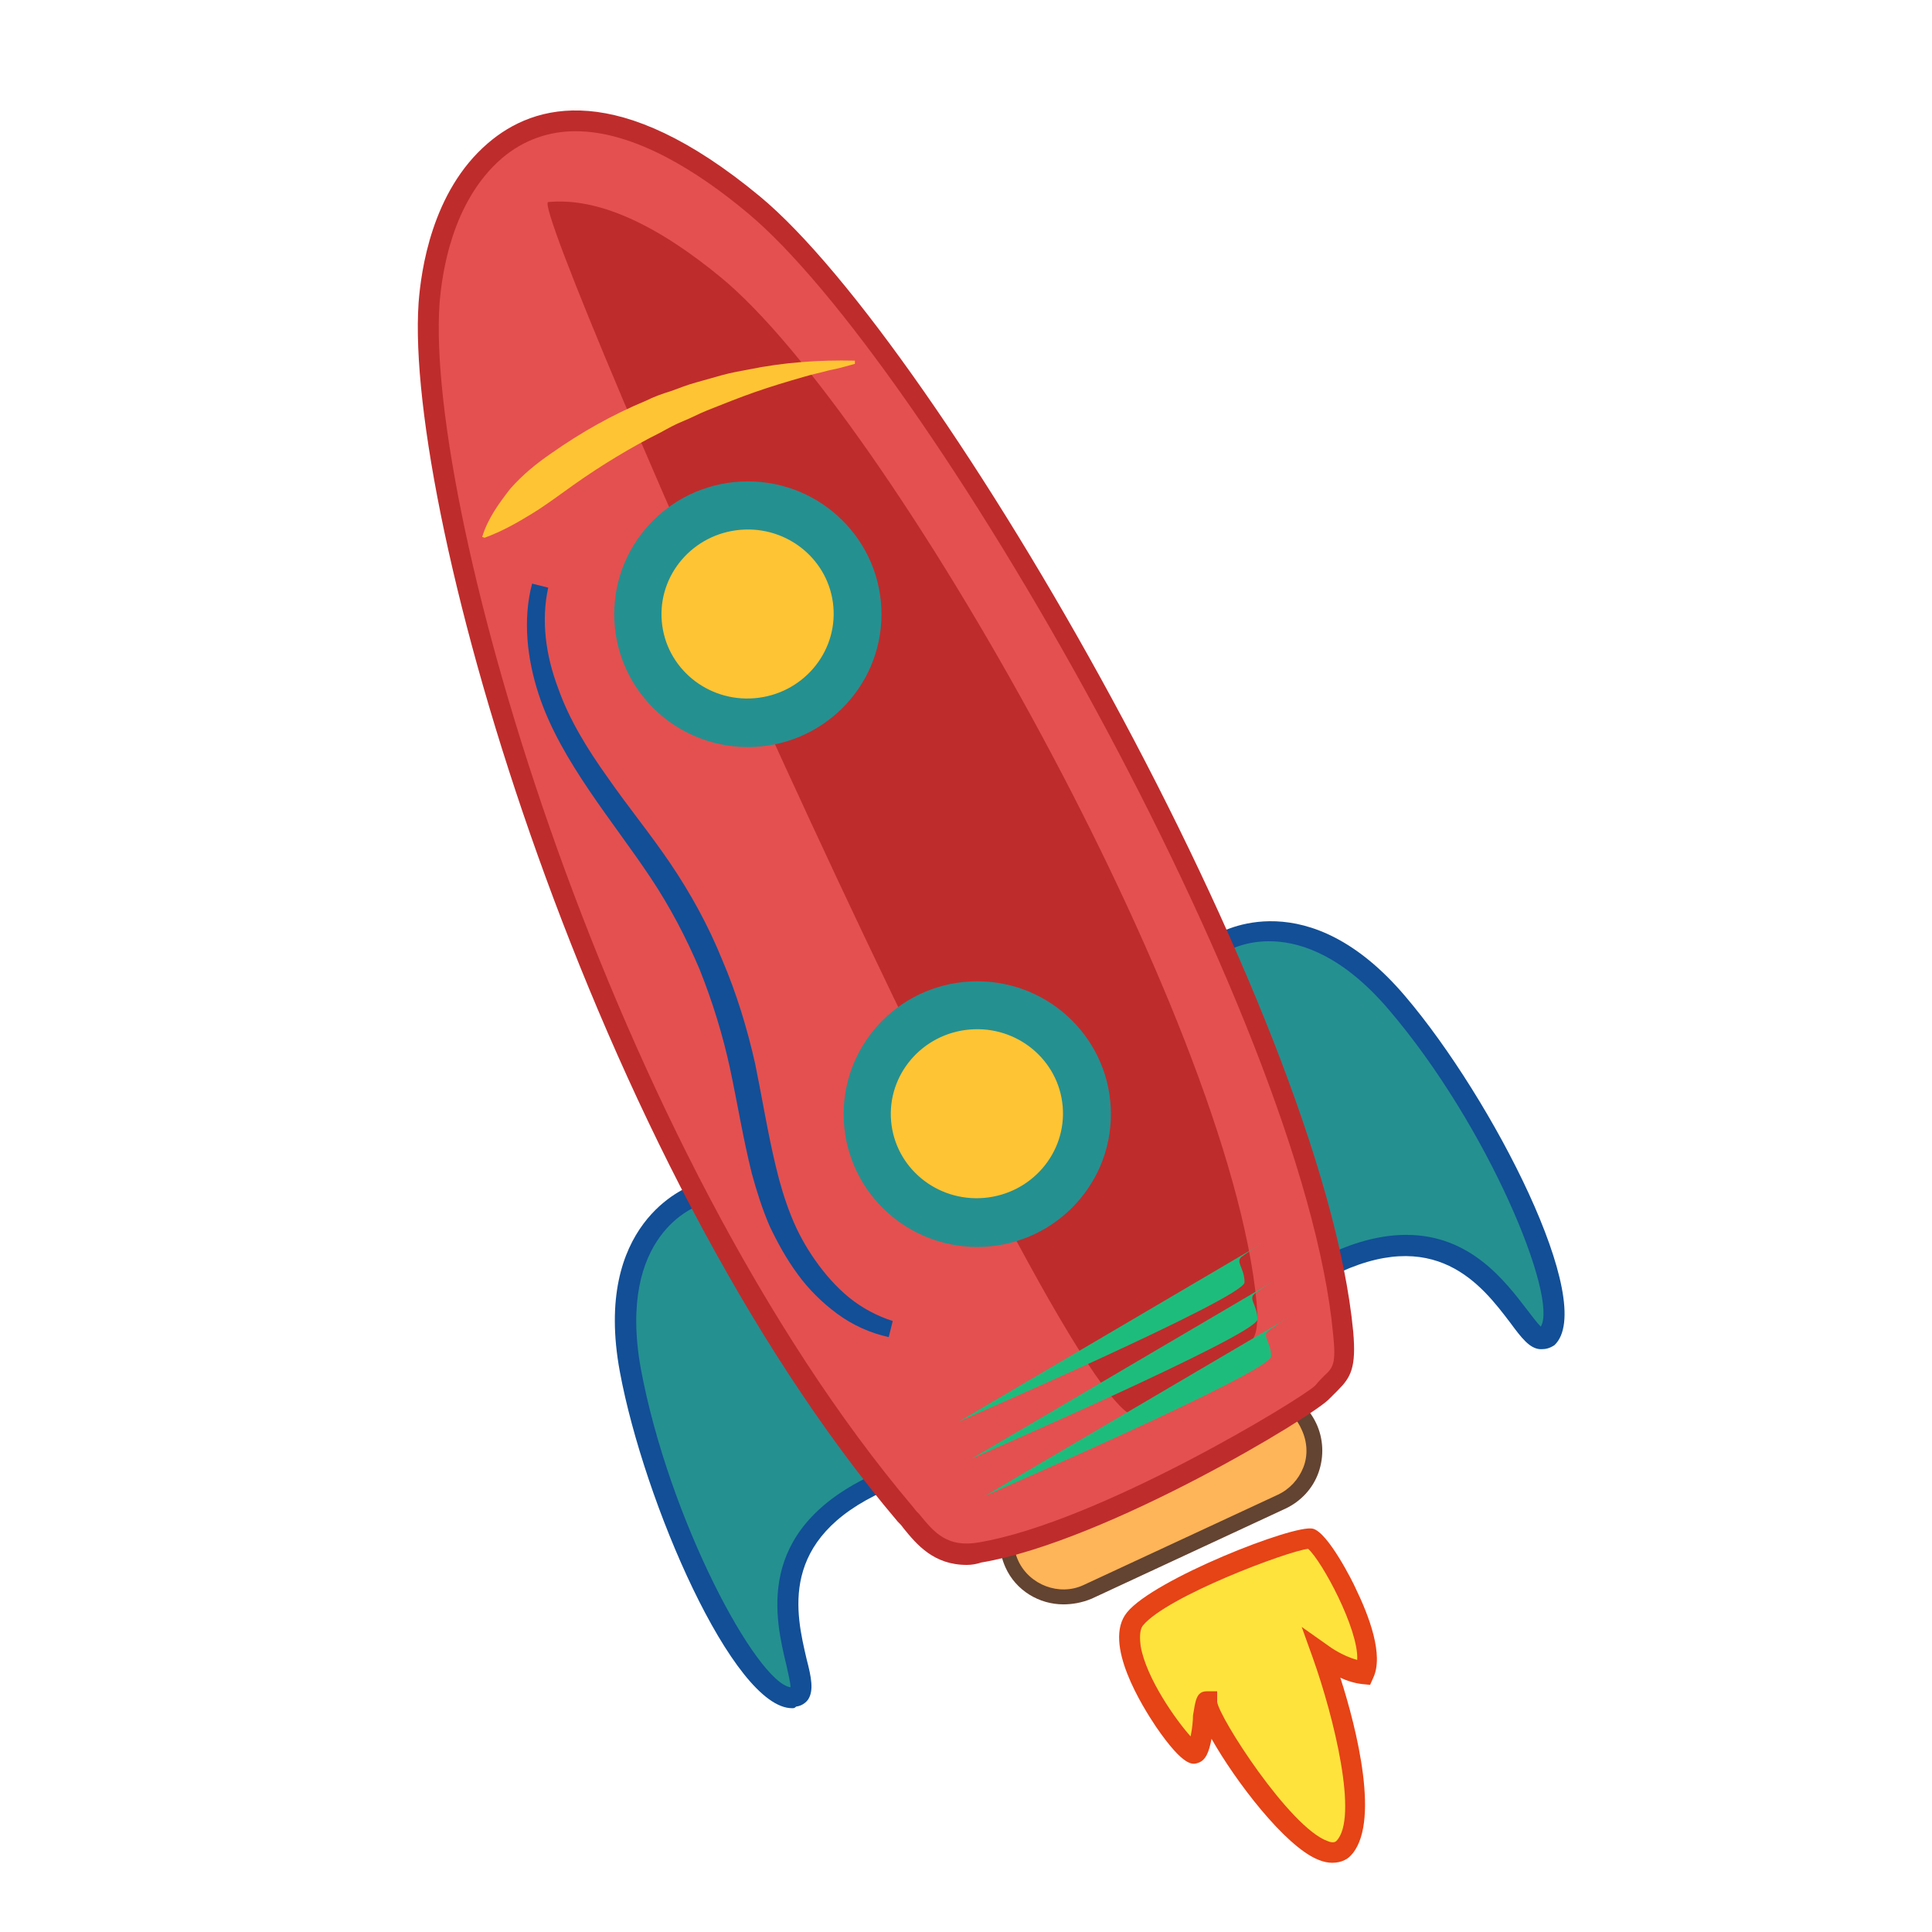 <?xml version="1.0" encoding="utf-8"?>
<!-- Generator: Adobe Illustrator 22.0.0, SVG Export Plug-In . SVG Version: 6.00 Build 0)  -->
<svg version="1.1" id="图层_1" xmlns="http://www.w3.org/2000/svg" xmlns:xlink="http://www.w3.org/1999/xlink" x="0px" y="0px"
	 viewBox="0 0 240 240" style="enable-background:new 0 0 240 240;" xml:space="preserve">
<style type="text/css">
	.st0{fill:#FEB459;}
	.st1{fill:#634331;}
	.st2{fill:#259090;}
	.st3{fill:#124F97;}
	.st4{fill:#E45050;}
	.st5{fill:#BF2C2C;}
	.st6{fill:#FFE33D;}
	.st7{fill:#E64316;}
	.st8{fill:#FFC433;}
	.st9{fill:#1EBC7C;}
</style>
<path class="st0" d="M159.2,186.5l-24.1,11.2c-3.5,1.6-7.7,0.1-9.3-3.4l0,0c-1.6-3.5-0.1-7.7,3.4-9.3l24.1-11.2
	c3.5-1.6,7.7-0.1,9.3,3.4v0C164.2,180.7,162.7,184.9,159.2,186.5z"/>
<path class="st1" d="M132.1,199.3c-3,0-5.9-1.7-7.2-4.6c-1.8-4-0.1-8.7,3.9-10.6l24.1-11.2c4-1.9,8.7-0.1,10.6,3.9
	c0.9,1.9,1,4.1,0.3,6.1c-0.7,2-2.2,3.6-4.1,4.5l-24.1,11.2C134.4,199.1,133.2,199.3,132.1,199.3z M156.2,174c-0.9,0-1.7,0.2-2.6,0.6
	l-24.1,11.2c-3,1.4-4.4,5.1-3,8.1c1.4,3,5.1,4.4,8.1,3l24.1-11.2c0,0,0,0,0,0c1.5-0.7,2.6-1.9,3.2-3.4c0.6-1.5,0.5-3.2-0.2-4.7
	C160.7,175.3,158.5,174,156.2,174z"/>
<path class="st2" d="M151.4,117.2c0,0,10.1-6.7,22,7.4c11.9,14,22.7,37.7,18.6,41.5c-3,2.8-7.4-18.7-27.4-8.7
	C159.6,153.4,146,120.5,151.4,117.2z"/>
<path class="st3" d="M191.5,167.6c-0.1,0-0.1,0-0.2,0c-1.3-0.1-2.3-1.4-3.7-3.3c-3.5-4.6-9.3-12.3-22.3-5.7l-0.7,0.4l-0.6-0.5
	c-4.9-3.8-15.5-29.2-15-38.2c0.1-2,0.7-3.4,1.9-4.1v0c0.8-0.5,11.6-6.7,23.7,7.6c10.8,12.7,23.9,38.2,18.5,43.3
	C192.5,167.5,192,167.6,191.5,167.6z M174.7,153.4c8,0,12.3,5.8,15,9.3c0.6,0.8,1.3,1.7,1.7,2.1c2.2-3.6-6.5-24.9-18.9-39.4
	c-11.1-13-20.2-7.2-20.3-7.1l0,0c-0.1,0.1-0.5,0.5-0.6,2c-0.5,8.3,9.2,30.9,13.5,35.5C168.7,154.1,171.9,153.4,174.7,153.4z"/>
<path class="st2" d="M86.6,148.5c0,0-11.6,3.6-8.2,21.7c3.3,18.1,14.8,41.4,20.3,40.7c4-0.5-9.8-17.5,10.6-26.7
	C109.5,177.7,92.6,146.4,86.6,148.5z"/>
<path class="st3" d="M98.4,212.2c-7.3,0-18.4-25.6-21.4-41.8c-3.4-18.4,8.2-22.9,9.1-23.2h0c1.3-0.4,2.7-0.1,4.4,1.1
	c7.3,5.4,20.3,29.6,20.1,35.8l0,0.8l-0.7,0.3c-13.3,6-11,15.3-9.7,20.9c0.6,2.3,0.9,3.9,0.2,5c-0.2,0.3-0.7,0.8-1.5,0.9
	C98.7,212.2,98.6,212.2,98.4,212.2z M87,149.7c-0.5,0.1-10.4,3.6-7.4,20.3c3.5,18.8,14.4,39,18.6,39.6c0-0.6-0.3-1.7-0.5-2.7
	c-1.4-5.8-4-16.6,10.3-23.5c-0.9-6.2-12.3-28-19-32.9C87.7,149.6,87.1,149.6,87,149.7L87,149.7z"/>
<path class="st4" d="M53.4,37.6c-1.8,27,21.7,106.2,59.2,150.5c2.1,2.5,4,5.7,9.2,4.8c15.3-2.6,41.2-18.3,42.5-20
	c1.8-2.2,3.1-1.9,2.6-7.4c-3.7-39.2-50.6-121.4-73.2-140.2c-12.7-10.5-24-13.7-32.2-6.7C55.5,24,53.7,32.5,53.4,37.6z"/>
<path class="st5" d="M120.1,194.4c-4.1,0-6.2-2.5-7.9-4.6c-0.2-0.3-0.4-0.5-0.7-0.8c-38-44.9-61.3-125.1-59.5-151.4
	c0.3-3.9,1.6-13.8,8.6-19.8c5.8-5,16.3-7.9,33.8,6.6c22.2,18.4,69.9,101.1,73.7,141c0.4,4.5-0.3,5.7-1.9,7.3c-0.3,0.3-0.6,0.6-1,1
	c-1.8,2.1-27.8,17.8-43.3,20.4C121.3,194.3,120.7,194.4,120.1,194.4z M71.5,16.3c-3.2,0-6.4,1-9.2,3.4c-6.2,5.4-7.4,14.3-7.7,18l0,0
	c-1.8,26,21.3,105.2,58.9,149.6c0.2,0.3,0.5,0.6,0.7,0.8c1.8,2.2,3.4,4.2,7.4,3.5c14.9-2.5,40.2-17.9,41.8-19.5
	c0.4-0.5,0.8-0.9,1.1-1.2c1.1-1,1.5-1.5,1.1-5.2c-3.7-39.5-50.8-121.1-72.8-139.3C86.7,21.3,78.8,16.3,71.5,16.3z"/>
<path class="st6" d="M148.4,217.7c-1.1,0.4-10.7-12.6-7.4-16.6s20.3-10.4,21.8-10c1.5,0.4,8.5,12.6,6.7,16.6
	c-2.6-0.4-5.2-2.2-5.2-2.2s7,19.6,2.6,24c-4.1,4.1-17-15.5-17-18.1C149.5,211.4,149.5,217.4,148.4,217.7z"/>
<path class="st7" d="M165.5,231.4c-0.5,0-1.1-0.1-1.8-0.4c-4.1-1.7-10.2-9.7-13.2-15c-0.3,1.6-0.7,2.7-1.7,3
	c-0.6,0.2-1.7,0.6-5.2-4.5c-1.6-2.4-6.7-10.4-3.6-14.2c3.3-4.1,20.8-11,23.1-10.4c1.9,0.5,5,6.7,5.3,7.4c1.7,3.5,3.5,8.3,2.2,11.1
	l-0.4,0.9l-1-0.1c-0.9-0.1-1.9-0.4-2.7-0.8c2,6.2,5.1,18.4,1.2,22.2C167.4,230.9,166.7,231.4,165.5,231.4z M149.9,210.1h1.3v1.3
	c0.2,1.9,9,15.6,13.7,17.3c0.7,0.3,1,0.1,1.1,0c2.8-2.8-0.3-15.4-2.9-22.7l-1.4-3.9l3.4,2.4c0,0,1.6,1.2,3.5,1.7
	c0.2-3.8-4.4-12.3-6.1-13.8c-2.6,0.3-17.5,5.9-20.5,9.5c-0.5,0.6-0.4,1.8-0.3,2.6c0.7,4,4.4,9.2,6.2,11.2c0.2-0.9,0.3-2,0.3-2.6
	C148.5,211.3,148.6,210.1,149.9,210.1z"/>
<path class="st5" d="M141.6,175.9c6.6-3.6,11.5-6.8,12.1-7.4c1.7-2,2.8-1.7,2.4-6.7c-3.4-35.6-45.9-110.3-66.5-127.3
	c-8-6.6-15.3-10-21.5-9.4C65.3,25.3,133.5,180.3,141.6,175.9z"/>
<ellipse class="st2" cx="92.9" cy="76.3" rx="16.6" ry="16.5"/>
<ellipse transform="matrix(0.996 -8.497077e-02 8.497077e-02 0.996 -6.145 8.173)" class="st8" cx="92.9" cy="76.3" rx="10.7" ry="10.5"/>
<ellipse class="st2" cx="121.4" cy="138.4" rx="16.6" ry="16.5"/>
<ellipse transform="matrix(0.996 -8.497077e-02 8.497077e-02 0.996 -11.321 10.818)" class="st8" cx="121.4" cy="138.4" rx="10.7" ry="10.5"/>
<path class="st8" d="M59.9,66.7c0.7-2.3,2.1-4.2,3.5-6c1.5-1.7,3.2-3.1,5.1-4.4c3.7-2.6,7.6-4.8,11.7-6.5c1-0.5,2.1-0.9,3.1-1.2
	c1.1-0.4,2.1-0.8,3.2-1.1l3.2-0.9c1.1-0.3,2.2-0.5,3.3-0.7c4.4-0.9,8.8-1.2,13.2-1.1l0,0.4c-1.1,0.3-2.1,0.6-3.2,0.8
	c-1.1,0.3-2.1,0.5-3.1,0.8c-2.1,0.6-4.1,1.2-6.1,1.9c-2,0.7-4,1.5-6,2.3c-1,0.4-1.9,0.9-2.9,1.3c-1,0.4-1.9,0.9-2.8,1.4
	c-3.8,1.9-7.4,4.1-10.8,6.5c-1.7,1.2-3.4,2.5-5.2,3.6c-1.8,1.1-3.7,2.2-5.9,3L59.9,66.7z"/>
<path class="st3" d="M68.1,73c-0.9,4.1-0.3,8.4,1.2,12.4c1.4,4,3.7,7.7,6.2,11.2c2.5,3.6,5.3,7,7.8,10.7c2.5,3.7,4.7,7.7,6.4,11.9
	c1.8,4.2,3.1,8.5,4.1,12.9c0.9,4.4,1.6,8.8,2.6,12.9c0.5,2.1,1.1,4.1,1.9,6.1c0.8,2,1.8,3.8,3,5.5c1.2,1.7,2.6,3.3,4.2,4.6
	c1.6,1.3,3.5,2.3,5.4,2.9l-0.5,2c-2.3-0.5-4.5-1.5-6.4-2.9c-1.9-1.4-3.6-3.1-4.9-4.9c-1.4-1.9-2.5-3.9-3.5-6
	c-0.9-2.1-1.6-4.3-2.2-6.5c-1.1-4.4-1.8-8.8-2.7-13c-0.9-4.2-2.2-8.4-3.8-12.4c-1.7-4-3.7-7.8-6.1-11.4c-2.4-3.6-5.1-7.1-7.6-10.8
	c-2.5-3.7-4.9-7.7-6.3-12c-1.4-4.3-2-9.2-0.8-13.7L68.1,73z"/>
<path class="st9" d="M120.7,181.2c0,0,35.5-15.4,35.5-17.3c0-1.9-1.3-2.6-0.2-3.3c1-0.7,1-0.7,1-0.7l0,0l1.3-0.8"/>
<path class="st9" d="M119.1,176.6c0,0,35.5-15.4,35.5-17.3c0-1.9-1.3-2.6-0.2-3.3c1-0.7,1-0.7,1-0.7l0,0l1.3-0.8"/>
<path class="st9" d="M122.4,185.8c0,0,35.5-15.4,35.5-17.3c0-1.9-1.3-2.6-0.2-3.3s1-0.7,1-0.7l0,0l1.3-0.8"/>
</svg>
